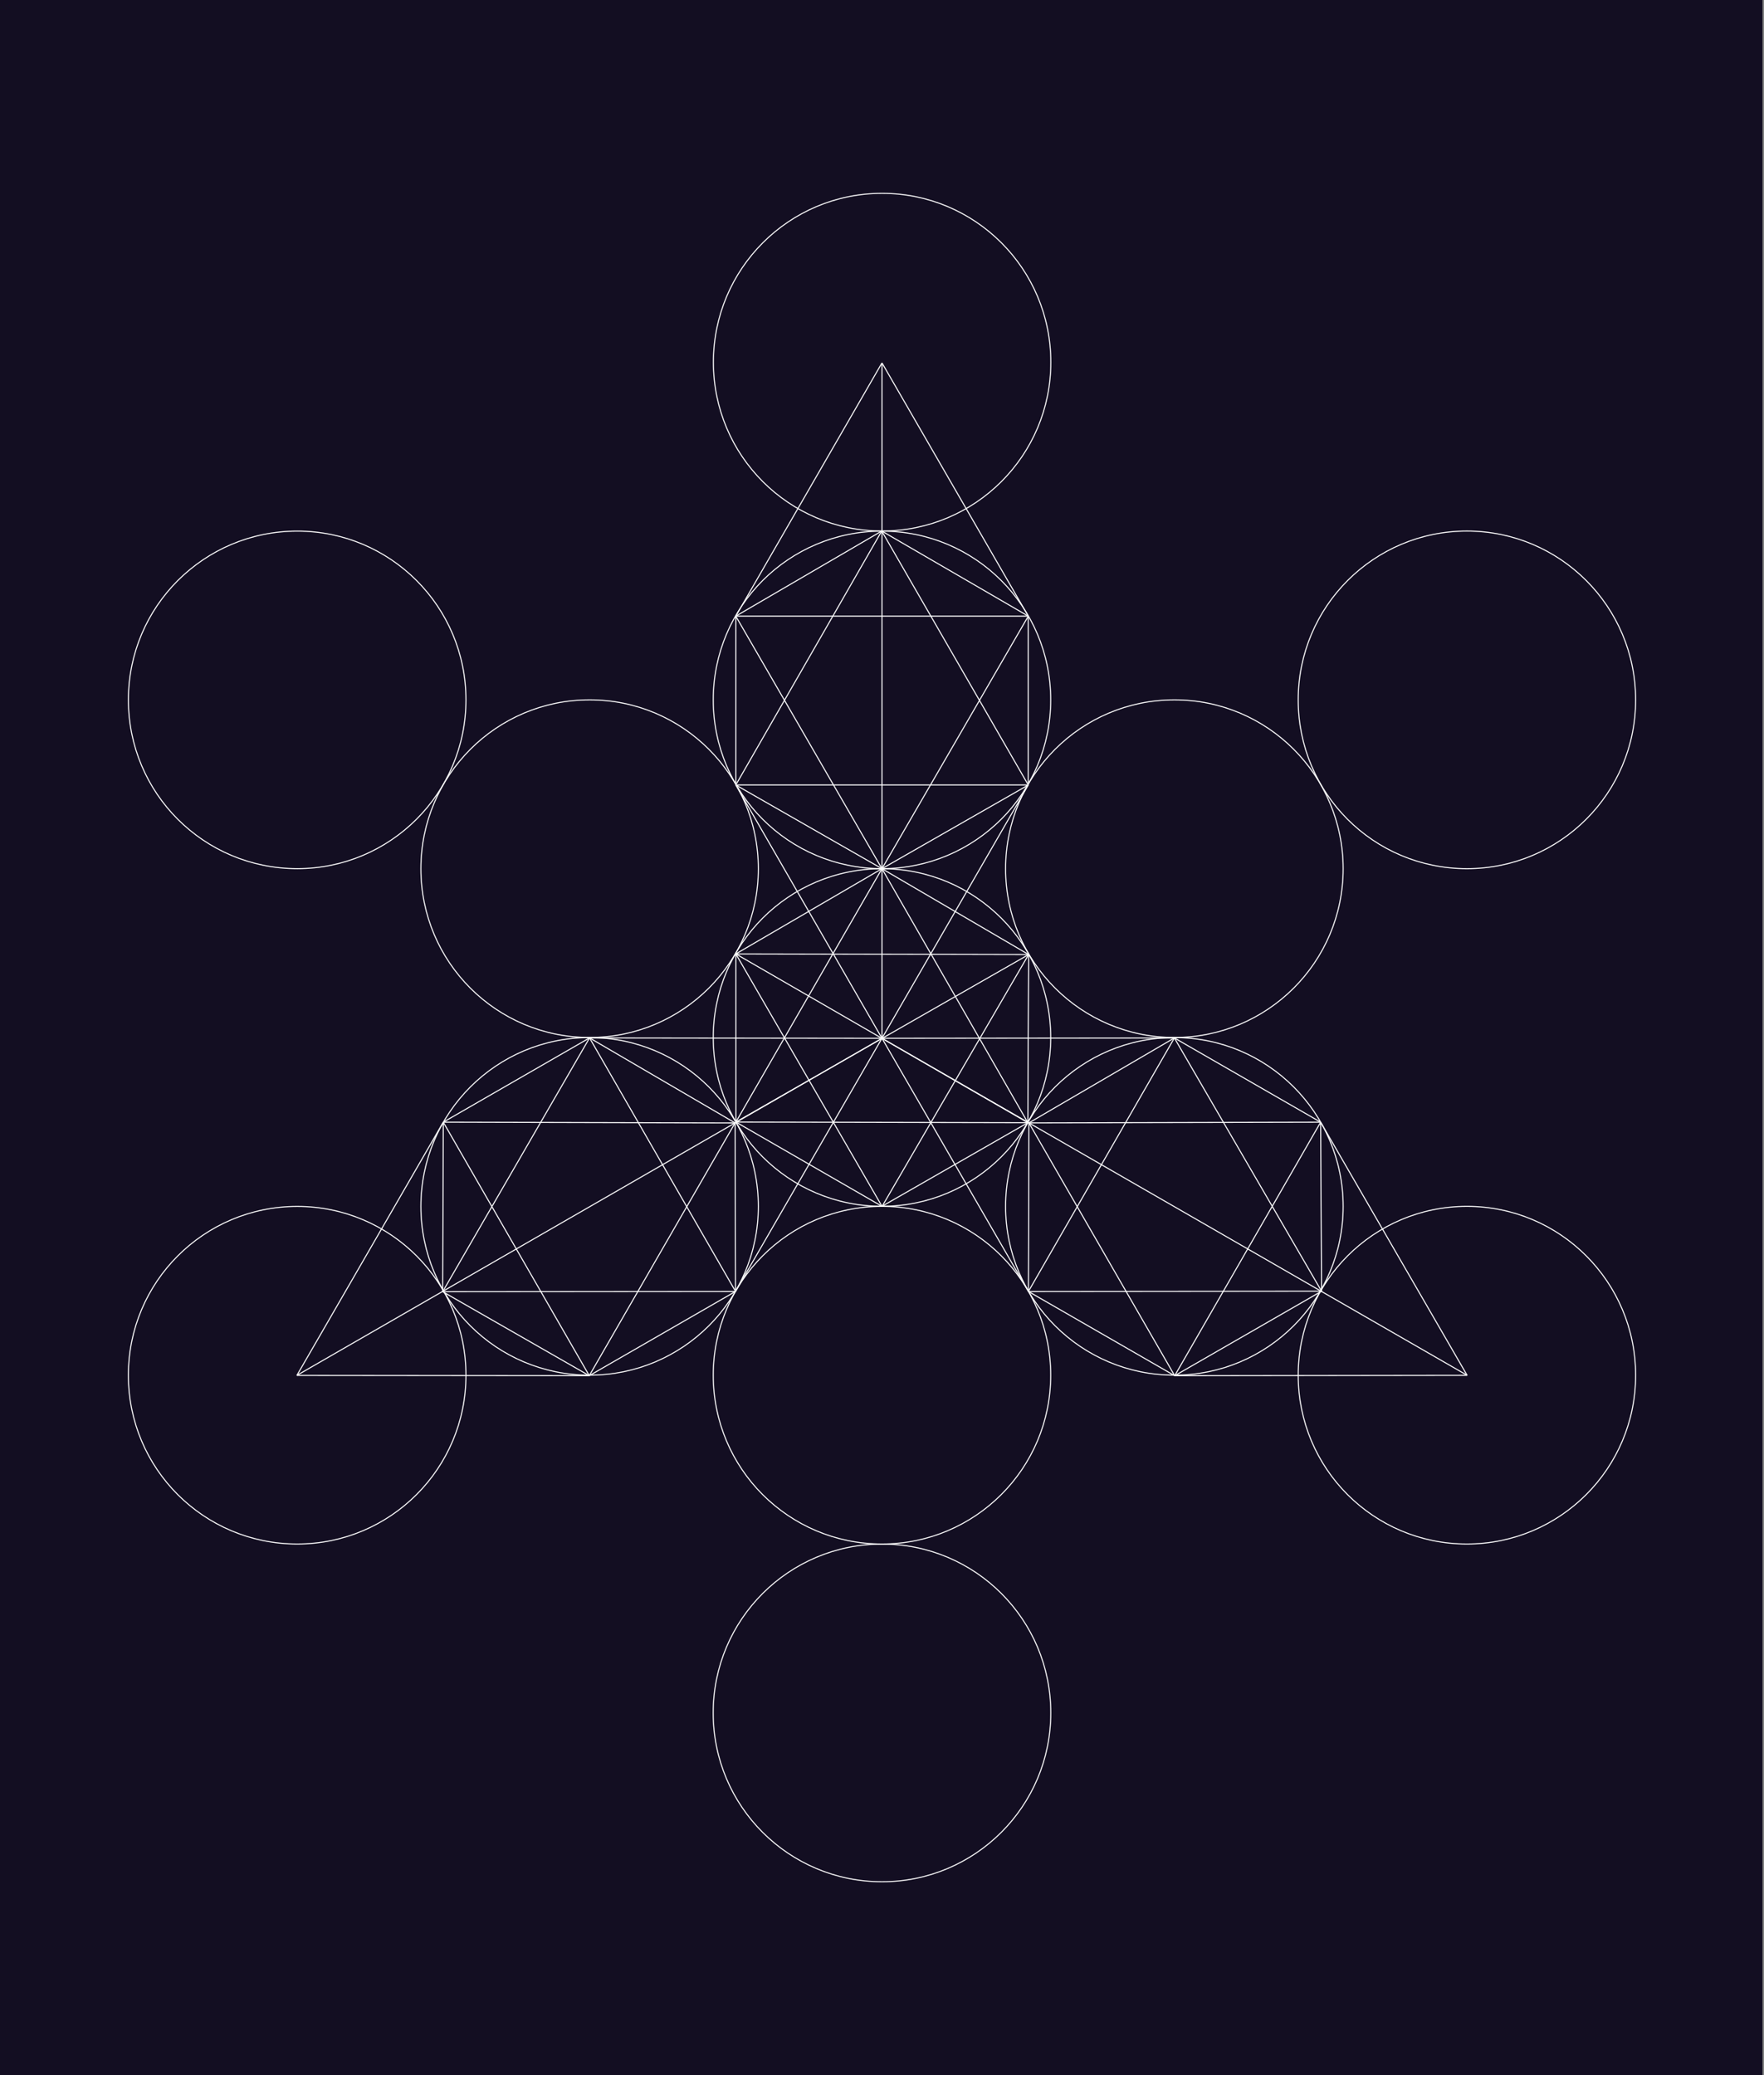 <?xml version="1.0" encoding="utf-8"?>
<!-- Generator: Adobe Illustrator 16.0.0, SVG Export Plug-In . SVG Version: 6.00 Build 0)  -->
<!DOCTYPE svg PUBLIC "-//W3C//DTD SVG 1.1//EN" "http://www.w3.org/Graphics/SVG/1.1/DTD/svg11.dtd">
<svg version="1.1" id="Layer_1" xmlns="http://www.w3.org/2000/svg" xmlns:xlink="http://www.w3.org/1999/xlink" x="0px" y="0px"
	 width="1687px" height="1984px" viewBox="0 0 1687 1984" enable-background="new 0 0 1687 1984" xml:space="preserve">
<rect x="0" y="0" width="1687" height="1984" fill="#808080" stroke="none"/>
<g id="_x36_4Tetra3DFullGroup">
	<g id="back">
		<rect id="image" x="-1.475" fill="#130E22" width="1687" height="1984.252"/>
	</g>
	<g id="fruit">
		<g>
			<path fill="none" stroke="#FFFFFF" d="M1004.842,992c0,89.117-72.345,161.362-161.382,161.362
				c-89.198,0-161.342-72.325-161.342-161.362c0-89.218,72.285-161.442,161.342-161.442
				C932.518,830.558,1004.842,902.782,1004.842,992z"/>
			<path fill="none" stroke="#FFFFFF" d="M1004.842,669.135c0,89.178-72.345,161.383-161.382,161.383
				c-89.198,0-161.342-72.225-161.342-161.383c0-89.197,72.285-161.342,161.342-161.342
				C932.518,507.793,1004.842,579.979,1004.842,669.135z"/>
			<path fill="none" stroke="#FFFFFF" d="M725.232,830.578c0,89.198-72.35,161.382-161.362,161.382
				c-89.258,0-161.342-72.325-161.342-161.382c0-89.198,72.325-161.443,161.342-161.443
				C652.907,669.095,725.232,741.4,725.232,830.578z"/>
			<path fill="none" stroke="#FFFFFF" d="M725.232,1153.463c0,89.157-72.35,161.342-161.362,161.342
				c-89.258,0-161.342-72.225-161.342-161.342c0-89.277,72.325-161.463,161.342-161.463
				C652.907,991.96,725.232,1064.186,725.232,1153.463z"/>
			<path fill="none" stroke="#FFFFFF" d="M1004.842,1314.845c0,89.198-72.345,161.402-161.382,161.402
				c-89.198,0-161.342-72.244-161.342-161.402c0-89.196,72.285-161.438,161.342-161.438
				C932.518,1153.402,1004.842,1225.646,1004.842,1314.845z"/>
			<path fill="none" stroke="#FFFFFF" d="M1284.513,1153.463c0,89.157-72.325,161.342-161.342,161.342
				c-89.178,0-161.463-72.225-161.463-161.342c0-89.238,72.345-161.463,161.463-161.463
				C1212.229,991.96,1284.513,1064.225,1284.513,1153.463z"/>
			<path fill="none" stroke="#FFFFFF" d="M1284.513,830.578c0,89.198-72.325,161.382-161.342,161.382
				c-89.238,0-161.463-72.325-161.463-161.382c0-89.198,72.345-161.443,161.463-161.443
				C1212.208,669.095,1284.513,741.4,1284.513,830.578z"/>
			<path fill="none" stroke="#FFFFFF" d="M1004.963,346.35c0,89.138-72.346,161.362-161.362,161.362
				c-89.313,0-161.342-72.345-161.342-161.362c0-89.258,72.27-161.502,161.342-161.502
				C932.678,184.848,1004.963,257.133,1004.963,346.35z"/>
			<path fill="none" stroke="#FFFFFF" d="M445.622,669.135c0,89.178-72.325,161.383-161.342,161.383
				c-89.458,0-161.503-72.225-161.503-161.383c0-89.197,72.345-161.342,161.503-161.342
				C373.316,507.692,445.622,579.979,445.622,669.135z"/>
			<path fill="none" stroke="#FFFFFF" d="M445.622,1314.845c0,89.198-72.325,161.402-161.342,161.402
				c-89.458,0-161.523-72.244-161.523-161.402c0-89.196,72.345-161.382,161.523-161.382
				C373.316,1153.463,445.622,1225.646,445.622,1314.845z"/>
			<path fill="none" stroke="#FFFFFF" d="M1564.243,1314.845c0,89.198-72.325,161.402-161.362,161.402
				c-89.378,0-161.342-72.244-161.342-161.402c0-89.196,72.345-161.438,161.342-161.438
				C1491.918,1153.402,1564.243,1225.646,1564.243,1314.845z"/>
			<path fill="none" stroke="#FFFFFF" d="M1564.243,669.195c0,89.152-72.325,161.342-161.362,161.342
				c-89.378,0-161.342-72.188-161.342-161.342c0-89.258,72.345-161.463,161.342-161.463
				C1491.918,507.732,1564.243,579.979,1564.243,669.195z"/>
			<path fill="none" stroke="#FFFFFF" d="M1004.923,1637.71c0,89.157-72.346,161.442-161.363,161.442
				c-89.338,0-161.502-72.31-161.502-161.442c0-89.258,72.35-161.442,161.502-161.442
				C932.678,1476.268,1004.923,1548.492,1004.923,1637.71z"/>
		</g>
		<g id="_x36_4THG_3_" display="none">
			<g id="_x36_4_Grid_5_" display="inline">
				<line fill="none" stroke="#FFFFFF" stroke-miterlimit="10" x1="844.236" y1="348.789" x2="844.217" y2="1637.722"/>
				<line fill="none" stroke="#FFFFFF" stroke-miterlimit="10" x1="1402.439" y1="671.038" x2="285.977" y2="1315.508"/>
				<line fill="none" stroke="#FFFFFF" stroke-miterlimit="10" x1="285.977" y1="671.001" x2="1402.439" y2="1315.508"/>
				<line fill="none" stroke="#FFFFFF" stroke-miterlimit="10" x1="565.07" y1="509.896" x2="1402.494" y2="993.251"/>
				<line fill="none" stroke="#FFFFFF" stroke-miterlimit="10" x1="1402.494" y1="993.251" x2="565.052" y2="1476.579"/>
				<line fill="none" stroke="#FFFFFF" stroke-miterlimit="10" x1="565.052" y1="1476.579" x2="565.07" y2="509.896"/>
				<line fill="none" stroke="#FFFFFF" stroke-miterlimit="10" x1="1123.329" y1="509.877" x2="1123.364" y2="1476.615"/>
				<line fill="none" stroke="#FFFFFF" stroke-miterlimit="10" x1="1123.364" y1="1476.615" x2="286.012" y2="993.251"/>
				<line fill="none" stroke="#FFFFFF" stroke-miterlimit="10" x1="286.012" y1="993.251" x2="1123.329" y2="509.877"/>
				<line fill="none" stroke="#FFFFFF" stroke-miterlimit="10" x1="425.523" y1="1073.795" x2="1123.313" y2="670.966"/>
				<line fill="none" stroke="#FFFFFF" stroke-miterlimit="10" x1="565.07" y1="509.896" x2="286.012" y2="993.251"/>
				<line fill="none" stroke="#FFFFFF" stroke-miterlimit="10" x1="286.012" y1="993.251" x2="565.052" y2="1476.579"/>
				<line fill="none" stroke="#FFFFFF" stroke-miterlimit="10" x1="565.052" y1="1476.579" x2="1123.364" y2="1476.615"/>
				<line fill="none" stroke="#FFFFFF" stroke-miterlimit="10" x1="1123.364" y1="1476.615" x2="1402.494" y2="993.251"/>
				<line fill="none" stroke="#FFFFFF" stroke-miterlimit="10" x1="1402.494" y1="993.251" x2="1123.329" y2="509.877"/>
				<line fill="none" stroke="#FFFFFF" stroke-miterlimit="10" x1="1123.329" y1="509.877" x2="565.07" y2="509.896"/>
				<line fill="none" stroke="#FFFFFF" stroke-miterlimit="10" x1="983.764" y1="590.502" x2="983.764" y2="1396.044"/>
				<line fill="none" stroke="#FFFFFF" stroke-miterlimit="10" x1="704.635" y1="590.43" x2="704.635" y2="1396.009"/>
				<line fill="none" stroke="#FFFFFF" stroke-miterlimit="10" x1="564.819" y1="671.199" x2="1262.876" y2="1073.795"/>
				<line fill="none" stroke="#FFFFFF" stroke-miterlimit="10" x1="425.523" y1="912.716" x2="1123.58" y2="1315.294"/>
				<line fill="none" stroke="#FFFFFF" stroke-miterlimit="10" x1="565.106" y1="1315.545" x2="1262.876" y2="912.68"/>
			</g>
			<g display="inline">
				<line fill="none" stroke="#FFFFFF" stroke-miterlimit="10" x1="285.977" y1="1315.508" x2="1402.439" y2="1315.508"/>
				<line fill="none" stroke="#FFFFFF" stroke-miterlimit="10" x1="1402.439" y1="671.038" x2="285.977" y2="671.001"/>
				<line fill="none" stroke="#FFFFFF" stroke-miterlimit="10" x1="286.012" y1="993.251" x2="1402.494" y2="993.251"/>
				<line fill="none" stroke="#FFFFFF" stroke-miterlimit="10" x1="704.67" y1="590.502" x2="983.764" y2="590.502"/>
				<line fill="none" stroke="#FFFFFF" stroke-miterlimit="10" x1="1262.876" y1="751.573" x2="425.523" y2="751.626"/>
				<line fill="none" stroke="#FFFFFF" stroke-miterlimit="10" x1="1309.439" y1="832.126" x2="378.996" y2="832.145"/>
				<line fill="none" stroke="#FFFFFF" stroke-miterlimit="10" x1="1262.858" y1="912.68" x2="425.56" y2="912.716"/>
				<line fill="none" stroke="#FFFFFF" stroke-miterlimit="10" x1="1262.876" y1="1073.795" x2="425.523" y2="1073.795"/>
				<line fill="none" stroke="#FFFFFF" stroke-miterlimit="10" x1="1309.439" y1="1154.438" x2="378.996" y2="1154.33"/>
				<line fill="none" stroke="#FFFFFF" stroke-miterlimit="10" x1="1262.876" y1="1234.938" x2="425.523" y2="1234.973"/>
				<line fill="none" stroke="#FFFFFF" stroke-miterlimit="10" x1="983.764" y1="1396.044" x2="704.581" y2="1396.044"/>
			</g>
			<g display="inline">
				<line fill="none" stroke="#FFFFFF" stroke-miterlimit="10" x1="425.631" y1="912.751" x2="565.196" y2="671.001"/>
				<line fill="none" stroke="#FFFFFF" stroke-miterlimit="10" x1="843.697" y1="510.828" x2="425.631" y2="1235.045"/>
				<line fill="none" stroke="#FFFFFF" stroke-miterlimit="10" x1="937.291" y1="509.805" x2="472.087" y2="1315.58"/>
				<line fill="none" stroke="#FFFFFF" stroke-miterlimit="10" x1="983.764" y1="590.43" x2="565.124" y2="1315.58"/>
				<line fill="none" stroke="#FFFFFF" stroke-miterlimit="10" x1="1123.313" y1="670.966" x2="704.635" y2="1396.152"/>
				<line fill="none" stroke="#FFFFFF" stroke-miterlimit="10" x1="1216.402" y1="670.966" x2="751.127" y2="1476.688"/>
				<line fill="none" stroke="#FFFFFF" stroke-miterlimit="10" x1="1262.821" y1="751.52" x2="844.199" y2="1476.579"/>
				<line fill="none" stroke="#FFFFFF" stroke-miterlimit="10" x1="1262.821" y1="1073.831" x2="1123.221" y2="1315.616"/>
				<line fill="none" stroke="#FFFFFF" stroke-miterlimit="10" x1="285.977" y1="1315.508" x2="844.236" y2="348.789"/>
				<line fill="none" stroke="#FFFFFF" stroke-miterlimit="10" x1="1402.439" y1="671.038" x2="844.217" y2="1637.722"/>
				<line fill="none" stroke="#FFFFFF" stroke-miterlimit="10" x1="1123.329" y1="509.877" x2="565.052" y2="1476.579"/>
			</g>
			<g display="inline">
				<line fill="none" stroke="#FFFFFF" stroke-miterlimit="10" x1="844.146" y1="509.859" x2="1262.895" y2="1235.045"/>
				<line fill="none" stroke="#FFFFFF" stroke-miterlimit="10" x1="565.196" y1="1315.545" x2="425.631" y2="1073.795"/>
				<line fill="none" stroke="#FFFFFF" stroke-miterlimit="10" x1="425.523" y1="751.626" x2="844.199" y2="1476.579"/>
				<line fill="none" stroke="#FFFFFF" stroke-miterlimit="10" x1="472.069" y1="670.93" x2="937.291" y2="1476.723"/>
				<line fill="none" stroke="#FFFFFF" stroke-miterlimit="10" x1="565.124" y1="670.966" x2="983.764" y2="1396.044"/>
				<line fill="none" stroke="#FFFFFF" stroke-miterlimit="10" x1="704.635" y1="590.43" x2="1123.329" y2="1315.616"/>
				<line fill="none" stroke="#FFFFFF" stroke-miterlimit="10" x1="751.162" y1="509.805" x2="1216.313" y2="1315.616"/>
				<line fill="none" stroke="#FFFFFF" stroke-miterlimit="10" x1="1123.275" y1="671.001" x2="1262.858" y2="912.787"/>
				<line fill="none" stroke="#FFFFFF" stroke-miterlimit="10" x1="565.07" y1="509.896" x2="1123.364" y2="1476.615"/>
				<line fill="none" stroke="#FFFFFF" stroke-miterlimit="10" x1="844.236" y1="348.789" x2="1402.439" y2="1315.508"/>
				<line fill="none" stroke="#FFFFFF" stroke-miterlimit="10" x1="844.217" y1="1637.722" x2="285.977" y2="671.001"/>
			</g>
			<g display="inline">
				<line fill="none" stroke="#FFFFFF" stroke-miterlimit="10" x1="844.199" y1="1476.579" x2="983.693" y2="1396.044"/>
				<line fill="none" stroke="#FFFFFF" stroke-miterlimit="10" x1="1122.127" y1="1316.189" x2="1262.876" y2="1234.938"/>
				<line fill="none" stroke="#FFFFFF" stroke-miterlimit="10" x1="1262.876" y1="912.68" x2="1262.876" y2="751.573"/>
				<line fill="none" stroke="#FFFFFF" stroke-miterlimit="10" x1="1262.876" y1="1234.938" x2="1262.876" y2="1073.795"/>
				<line fill="none" stroke="#FFFFFF" stroke-miterlimit="10" x1="844.199" y1="509.877" x2="704.67" y2="590.466"/>
				<line fill="none" stroke="#FFFFFF" stroke-miterlimit="10" x1="564.819" y1="671.199" x2="425.523" y2="751.626"/>
				<line fill="none" stroke="#FFFFFF" stroke-miterlimit="10" x1="425.523" y1="1234.973" x2="565.106" y2="1315.545"/>
				<line fill="none" stroke="#FFFFFF" stroke-miterlimit="10" x1="704.276" y1="1395.864" x2="844.199" y2="1476.579"/>
				<line fill="none" stroke="#FFFFFF" stroke-miterlimit="10" x1="425.523" y1="1073.795" x2="425.523" y2="1234.973"/>
				<line fill="none" stroke="#FFFFFF" stroke-miterlimit="10" x1="425.523" y1="751.626" x2="425.523" y2="912.716"/>
				<line fill="none" stroke="#FFFFFF" stroke-miterlimit="10" x1="983.764" y1="590.43" x2="844.199" y2="509.877"/>
				<line fill="none" stroke="#FFFFFF" stroke-miterlimit="10" x1="1262.876" y1="751.573" x2="1123.313" y2="670.966"/>
			</g>
		</g>
	</g>
	<g id="sixtyFour">
		<g id="central_tree">
			<line fill="none" stroke="#FFFFFF" stroke-miterlimit="10" x1="703.702" y1="912.034" x2="843.46" y2="830.558"/>
			<line fill="none" stroke="#FFFFFF" stroke-miterlimit="10" x1="843.46" y1="830.558" x2="983.729" y2="912.644"/>
			<line fill="none" stroke="#FFFFFF" stroke-miterlimit="10" x1="983.729" y1="912.644" x2="982.984" y2="1073.4"/>
			<line fill="none" stroke="#FFFFFF" stroke-miterlimit="10" x1="982.984" y1="1073.4" x2="843.46" y2="1153.362"/>
			<line fill="none" stroke="#FFFFFF" stroke-miterlimit="10" x1="843.46" y1="1153.362" x2="703.774" y2="1072.79"/>
			<line fill="none" stroke="#FFFFFF" stroke-miterlimit="10" x1="703.774" y1="1072.79" x2="703.702" y2="912.034"/>
			<line fill="none" stroke="#FFFFFF" stroke-miterlimit="10" x1="843.46" y1="830.558" x2="982.984" y2="1073.4"/>
			<line fill="none" stroke="#FFFFFF" stroke-miterlimit="10" x1="982.984" y1="1073.4" x2="703.774" y2="1072.79"/>
			<line fill="none" stroke="#FFFFFF" stroke-miterlimit="10" x1="703.774" y1="1072.79" x2="843.46" y2="830.558"/>
			<line fill="none" stroke="#FFFFFF" stroke-miterlimit="10" x1="703.702" y1="912.034" x2="983.729" y2="912.644"/>
			<line fill="none" stroke="#FFFFFF" stroke-miterlimit="10" x1="983.729" y1="912.644" x2="843.572" y2="1153.47"/>
			<line fill="none" stroke="#FFFFFF" stroke-miterlimit="10" x1="843.572" y1="1153.47" x2="703.702" y2="912.034"/>
			<line fill="none" stroke="#FFFFFF" stroke-miterlimit="10" x1="703.702" y1="912.034" x2="982.984" y2="1073.4"/>
			<line fill="none" stroke="#FFFFFF" stroke-miterlimit="10" x1="703.774" y1="1072.79" x2="983.729" y2="912.644"/>
		</g>
		<g display="none">
			<g id="tree1_3_" display="inline">
				<line fill="none" stroke="#FFFFFF" stroke-miterlimit="10" x1="843.482" y1="992.694" x2="843.491" y2="1638.431"/>
				<line fill="none" stroke="#FFFFFF" stroke-miterlimit="10" x1="983.303" y1="1234.853" x2="983.305" y2="1396.283"/>
				<line fill="none" stroke="#FFFFFF" stroke-miterlimit="10" x1="703.579" y1="1234.858" x2="703.582" y2="1396.287"/>
				<line fill="none" stroke="#FFFFFF" stroke-miterlimit="10" x1="983.305" y1="1396.283" x2="843.491" y2="1638.431"/>
				<line fill="none" stroke="#FFFFFF" stroke-miterlimit="10" x1="843.491" y1="1638.431" x2="703.582" y2="1396.287"/>
				<line fill="none" stroke="#FFFFFF" stroke-miterlimit="10" x1="703.582" y1="1396.287" x2="983.305" y2="1396.283"/>
				<line fill="none" stroke="#FFFFFF" stroke-miterlimit="10" x1="983.303" y1="1234.853" x2="843.482" y2="992.694"/>
				<line fill="none" stroke="#FFFFFF" stroke-miterlimit="10" x1="843.482" y1="992.694" x2="703.579" y2="1234.858"/>
				<line fill="none" stroke="#FFFFFF" stroke-miterlimit="10" x1="703.579" y1="1234.858" x2="983.303" y2="1234.853"/>
				<line fill="none" stroke="#FFFFFF" stroke-miterlimit="10" x1="983.305" y1="1396.283" x2="843.722" y2="1477.676"/>
				<line fill="none" stroke="#FFFFFF" stroke-miterlimit="10" x1="843.722" y1="1477.676" x2="703.582" y2="1396.287"/>
				<line fill="none" stroke="#FFFFFF" stroke-miterlimit="10" x1="843.722" y1="1477.676" x2="983.303" y2="1234.853"/>
				<line fill="none" stroke="#FFFFFF" stroke-miterlimit="10" x1="843.722" y1="1477.676" x2="703.579" y2="1234.858"/>
				<line fill="none" stroke="#FFFFFF" stroke-miterlimit="10" x1="843.506" y1="1154.832" x2="703.582" y2="1396.287"/>
				<line fill="none" stroke="#FFFFFF" stroke-miterlimit="10" x1="843.506" y1="1154.832" x2="983.305" y2="1396.283"/>
				<line fill="none" stroke="#FFFFFF" stroke-miterlimit="10" x1="843.506" y1="1154.832" x2="703.579" y2="1234.858"/>
				<line fill="none" stroke="#FFFFFF" stroke-miterlimit="10" x1="983.303" y1="1234.853" x2="843.506" y2="1154.832"/>
			</g>
			<g id="tree1_1_" display="inline">
				<line fill="none" stroke="#FFFFFF" stroke-miterlimit="10" x1="843.482" y1="992.694" x2="1402.453" y2="669.389"/>
				<line fill="none" stroke="#FFFFFF" stroke-miterlimit="10" x1="983.102" y1="750.419" x2="1122.841" y2="669.595"/>
				<line fill="none" stroke="#FFFFFF" stroke-miterlimit="10" x1="1123.153" y1="992.557" x2="1262.892" y2="911.732"/>
				<line fill="none" stroke="#FFFFFF" stroke-miterlimit="10" x1="1122.841" y1="669.595" x2="1402.453" y2="669.389"/>
				<line fill="none" stroke="#FFFFFF" stroke-miterlimit="10" x1="1402.453" y1="669.389" x2="1262.892" y2="911.732"/>
				<line fill="none" stroke="#FFFFFF" stroke-miterlimit="10" x1="1262.892" y1="911.732" x2="1122.841" y2="669.595"/>
				<line fill="none" stroke="#FFFFFF" stroke-miterlimit="10" x1="983.102" y1="750.419" x2="843.482" y2="992.694"/>
				<line fill="none" stroke="#FFFFFF" stroke-miterlimit="10" x1="843.482" y1="992.694" x2="1123.153" y2="992.557"/>
				<line fill="none" stroke="#FFFFFF" stroke-miterlimit="10" x1="1123.153" y1="992.557" x2="983.102" y2="750.419"/>
				<line fill="none" stroke="#FFFFFF" stroke-miterlimit="10" x1="1122.841" y1="669.595" x2="1263.182" y2="749.673"/>
				<line fill="none" stroke="#FFFFFF" stroke-miterlimit="10" x1="1263.182" y1="749.673" x2="1262.892" y2="911.732"/>
				<line fill="none" stroke="#FFFFFF" stroke-miterlimit="10" x1="1263.182" y1="749.673" x2="983.102" y2="750.419"/>
				<line fill="none" stroke="#FFFFFF" stroke-miterlimit="10" x1="1263.182" y1="749.673" x2="1123.153" y2="992.557"/>
				<line fill="none" stroke="#FFFFFF" stroke-miterlimit="10" x1="983.822" y1="911.497" x2="1262.892" y2="911.732"/>
				<line fill="none" stroke="#FFFFFF" stroke-miterlimit="10" x1="983.822" y1="911.497" x2="1122.841" y2="669.595"/>
				<line fill="none" stroke="#FFFFFF" stroke-miterlimit="10" x1="983.822" y1="911.497" x2="1123.153" y2="992.557"/>
				<line fill="none" stroke="#FFFFFF" stroke-miterlimit="10" x1="983.102" y1="750.419" x2="983.822" y2="911.497"/>
			</g>
			<g id="tree1_5_" display="inline">
				<line fill="none" stroke="#FFFFFF" stroke-miterlimit="10" x1="843.481" y1="992.694" x2="284.533" y2="669.349"/>
				<line fill="none" stroke="#FFFFFF" stroke-miterlimit="10" x1="563.855" y1="992.462" x2="424.122" y2="911.626"/>
				<line fill="none" stroke="#FFFFFF" stroke-miterlimit="10" x1="703.923" y1="750.332" x2="564.19" y2="669.499"/>
				<line fill="none" stroke="#FFFFFF" stroke-miterlimit="10" x1="424.122" y1="911.626" x2="284.533" y2="669.349"/>
				<line fill="none" stroke="#FFFFFF" stroke-miterlimit="10" x1="284.533" y1="669.349" x2="564.19" y2="669.499"/>
				<line fill="none" stroke="#FFFFFF" stroke-miterlimit="10" x1="564.19" y1="669.499" x2="424.122" y2="911.626"/>
				<line fill="none" stroke="#FFFFFF" stroke-miterlimit="10" x1="563.855" y1="992.462" x2="843.481" y2="992.694"/>
				<line fill="none" stroke="#FFFFFF" stroke-miterlimit="10" x1="843.481" y1="992.694" x2="703.923" y2="750.332"/>
				<line fill="none" stroke="#FFFFFF" stroke-miterlimit="10" x1="703.923" y1="750.332" x2="563.855" y2="992.462"/>
				<line fill="none" stroke="#FFFFFF" stroke-miterlimit="10" x1="424.122" y1="911.626" x2="423.565" y2="750.048"/>
				<line fill="none" stroke="#FFFFFF" stroke-miterlimit="10" x1="423.565" y1="750.048" x2="564.19" y2="669.499"/>
				<line fill="none" stroke="#FFFFFF" stroke-miterlimit="10" x1="423.565" y1="750.048" x2="563.855" y2="992.462"/>
				<line fill="none" stroke="#FFFFFF" stroke-miterlimit="10" x1="423.565" y1="750.048" x2="703.923" y2="750.332"/>
				<line fill="none" stroke="#FFFFFF" stroke-miterlimit="10" x1="703.125" y1="911.524" x2="564.19" y2="669.499"/>
				<line fill="none" stroke="#FFFFFF" stroke-miterlimit="10" x1="703.125" y1="911.524" x2="424.122" y2="911.626"/>
				<line fill="none" stroke="#FFFFFF" stroke-miterlimit="10" x1="703.125" y1="911.524" x2="703.923" y2="750.332"/>
				<line fill="none" stroke="#FFFFFF" stroke-miterlimit="10" x1="563.855" y1="992.462" x2="703.125" y2="911.524"/>
			</g>
		</g>
		<g>
			<g id="tree1_2_">
				<line fill="none" stroke="#FFFFFF" stroke-miterlimit="10" x1="843.482" y1="992.694" x2="1403.07" y2="1314.932"/>
				<line fill="none" stroke="#FFFFFF" stroke-miterlimit="10" x1="1123.107" y1="992.374" x2="1263.002" y2="1072.932"/>
				<line fill="none" stroke="#FFFFFF" stroke-miterlimit="10" x1="983.521" y1="1234.78" x2="1123.413" y2="1315.336"/>
				<line fill="none" stroke="#FFFFFF" stroke-miterlimit="10" x1="1263.002" y1="1072.932" x2="1403.07" y2="1314.932"/>
				<line fill="none" stroke="#FFFFFF" stroke-miterlimit="10" x1="1403.07" y1="1314.932" x2="1123.413" y2="1315.336"/>
				<line fill="none" stroke="#FFFFFF" stroke-miterlimit="10" x1="1123.413" y1="1315.336" x2="1263.002" y2="1072.932"/>
				<line fill="none" stroke="#FFFFFF" stroke-miterlimit="10" x1="1123.107" y1="992.374" x2="843.482" y2="992.694"/>
				<line fill="none" stroke="#FFFFFF" stroke-miterlimit="10" x1="843.482" y1="992.694" x2="983.521" y2="1234.78"/>
				<line fill="none" stroke="#FFFFFF" stroke-miterlimit="10" x1="983.521" y1="1234.78" x2="1123.107" y2="992.374"/>
				<line fill="none" stroke="#FFFFFF" stroke-miterlimit="10" x1="1263.002" y1="1072.932" x2="1263.878" y2="1234.509"/>
				<line fill="none" stroke="#FFFFFF" stroke-miterlimit="10" x1="1263.878" y1="1234.509" x2="1123.413" y2="1315.336"/>
				<line fill="none" stroke="#FFFFFF" stroke-miterlimit="10" x1="1263.878" y1="1234.509" x2="1123.107" y2="992.374"/>
				<line fill="none" stroke="#FFFFFF" stroke-miterlimit="10" x1="1263.878" y1="1234.509" x2="983.521" y2="1234.78"/>
				<line fill="none" stroke="#FFFFFF" stroke-miterlimit="10" x1="983.999" y1="1073.586" x2="1123.413" y2="1315.336"/>
				<line fill="none" stroke="#FFFFFF" stroke-miterlimit="10" x1="983.999" y1="1073.586" x2="1263.002" y2="1072.932"/>
				<line fill="none" stroke="#FFFFFF" stroke-miterlimit="10" x1="983.999" y1="1073.586" x2="983.521" y2="1234.78"/>
				<line fill="none" stroke="#FFFFFF" stroke-miterlimit="10" x1="1123.107" y1="992.374" x2="983.999" y2="1073.586"/>
			</g>
			<g id="tree1_4_">
				<line fill="none" stroke="#FFFFFF" stroke-miterlimit="10" x1="843.482" y1="992.694" x2="283.935" y2="1315.002"/>
				<line fill="none" stroke="#FFFFFF" stroke-miterlimit="10" x1="703.431" y1="1234.721" x2="563.547" y2="1315.295"/>
				<line fill="none" stroke="#FFFFFF" stroke-miterlimit="10" x1="563.811" y1="992.333" x2="423.929" y2="1072.908"/>
				<line fill="none" stroke="#FFFFFF" stroke-miterlimit="10" x1="563.547" y1="1315.295" x2="283.935" y2="1315.002"/>
				<line fill="none" stroke="#FFFFFF" stroke-miterlimit="10" x1="283.935" y1="1315.002" x2="423.929" y2="1072.908"/>
				<line fill="none" stroke="#FFFFFF" stroke-miterlimit="10" x1="423.929" y1="1072.908" x2="563.547" y2="1315.295"/>
				<line fill="none" stroke="#FFFFFF" stroke-miterlimit="10" x1="703.431" y1="1234.721" x2="843.482" y2="992.694"/>
				<line fill="none" stroke="#FFFFFF" stroke-miterlimit="10" x1="843.482" y1="992.694" x2="563.811" y2="992.333"/>
				<line fill="none" stroke="#FFFFFF" stroke-miterlimit="10" x1="563.811" y1="992.333" x2="703.431" y2="1234.721"/>
				<line fill="none" stroke="#FFFFFF" stroke-miterlimit="10" x1="563.547" y1="1315.295" x2="423.35" y2="1234.967"/>
				<line fill="none" stroke="#FFFFFF" stroke-miterlimit="10" x1="423.35" y1="1234.967" x2="423.929" y2="1072.908"/>
				<line fill="none" stroke="#FFFFFF" stroke-miterlimit="10" x1="423.35" y1="1234.967" x2="703.431" y2="1234.721"/>
				<line fill="none" stroke="#FFFFFF" stroke-miterlimit="10" x1="423.35" y1="1234.967" x2="563.811" y2="992.333"/>
				<line fill="none" stroke="#FFFFFF" stroke-miterlimit="10" x1="702.996" y1="1073.642" x2="423.929" y2="1072.908"/>
				<line fill="none" stroke="#FFFFFF" stroke-miterlimit="10" x1="702.996" y1="1073.642" x2="563.547" y2="1315.295"/>
				<line fill="none" stroke="#FFFFFF" stroke-miterlimit="10" x1="702.996" y1="1073.642" x2="563.811" y2="992.333"/>
				<line fill="none" stroke="#FFFFFF" stroke-miterlimit="10" x1="703.431" y1="1234.721" x2="702.996" y2="1073.642"/>
			</g>
			<g id="tree1">
				<line fill="none" stroke="#FFFFFF" stroke-miterlimit="10" x1="843.482" y1="992.694" x2="843.482" y2="346.959"/>
				<line fill="none" stroke="#FFFFFF" stroke-miterlimit="10" x1="703.666" y1="750.533" x2="703.666" y2="589.104"/>
				<line fill="none" stroke="#FFFFFF" stroke-miterlimit="10" x1="983.389" y1="750.533" x2="983.389" y2="589.104"/>
				<line fill="none" stroke="#FFFFFF" stroke-miterlimit="10" x1="703.666" y1="589.104" x2="843.482" y2="346.959"/>
				<line fill="none" stroke="#FFFFFF" stroke-miterlimit="10" x1="843.482" y1="346.959" x2="983.389" y2="589.104"/>
				<line fill="none" stroke="#FFFFFF" stroke-miterlimit="10" x1="983.389" y1="589.104" x2="703.666" y2="589.104"/>
				<line fill="none" stroke="#FFFFFF" stroke-miterlimit="10" x1="703.666" y1="750.533" x2="843.482" y2="992.694"/>
				<line fill="none" stroke="#FFFFFF" stroke-miterlimit="10" x1="843.482" y1="992.694" x2="983.389" y2="750.533"/>
				<line fill="none" stroke="#FFFFFF" stroke-miterlimit="10" x1="983.389" y1="750.533" x2="703.666" y2="750.533"/>
				<line fill="none" stroke="#FFFFFF" stroke-miterlimit="10" x1="703.666" y1="589.104" x2="843.25" y2="507.712"/>
				<line fill="none" stroke="#FFFFFF" stroke-miterlimit="10" x1="843.25" y1="507.712" x2="983.389" y2="589.104"/>
				<line fill="none" stroke="#FFFFFF" stroke-miterlimit="10" x1="843.25" y1="507.712" x2="703.666" y2="750.533"/>
				<line fill="none" stroke="#FFFFFF" stroke-miterlimit="10" x1="843.25" y1="507.712" x2="983.389" y2="750.533"/>
				<line fill="none" stroke="#FFFFFF" stroke-miterlimit="10" x1="843.46" y1="830.558" x2="983.389" y2="589.104"/>
				<line fill="none" stroke="#FFFFFF" stroke-miterlimit="10" x1="843.46" y1="830.558" x2="703.666" y2="589.104"/>
				<line fill="none" stroke="#FFFFFF" stroke-miterlimit="10" x1="843.46" y1="830.558" x2="983.389" y2="750.533"/>
				<line fill="none" stroke="#FFFFFF" stroke-miterlimit="10" x1="703.666" y1="750.533" x2="843.46" y2="830.558"/>
			</g>
		</g>
	</g>
	<g id="hexagon" display="none">
		<polygon fill="#FFFFFF" fill-opacity="0" stroke="#FFE86D" stroke-miterlimit="10" stroke-opacity="0" points="-7,507 834,21 
			1675,507 1675,1478 834,1963 -7,1478 		"/>
	</g>
</g>
</svg>
